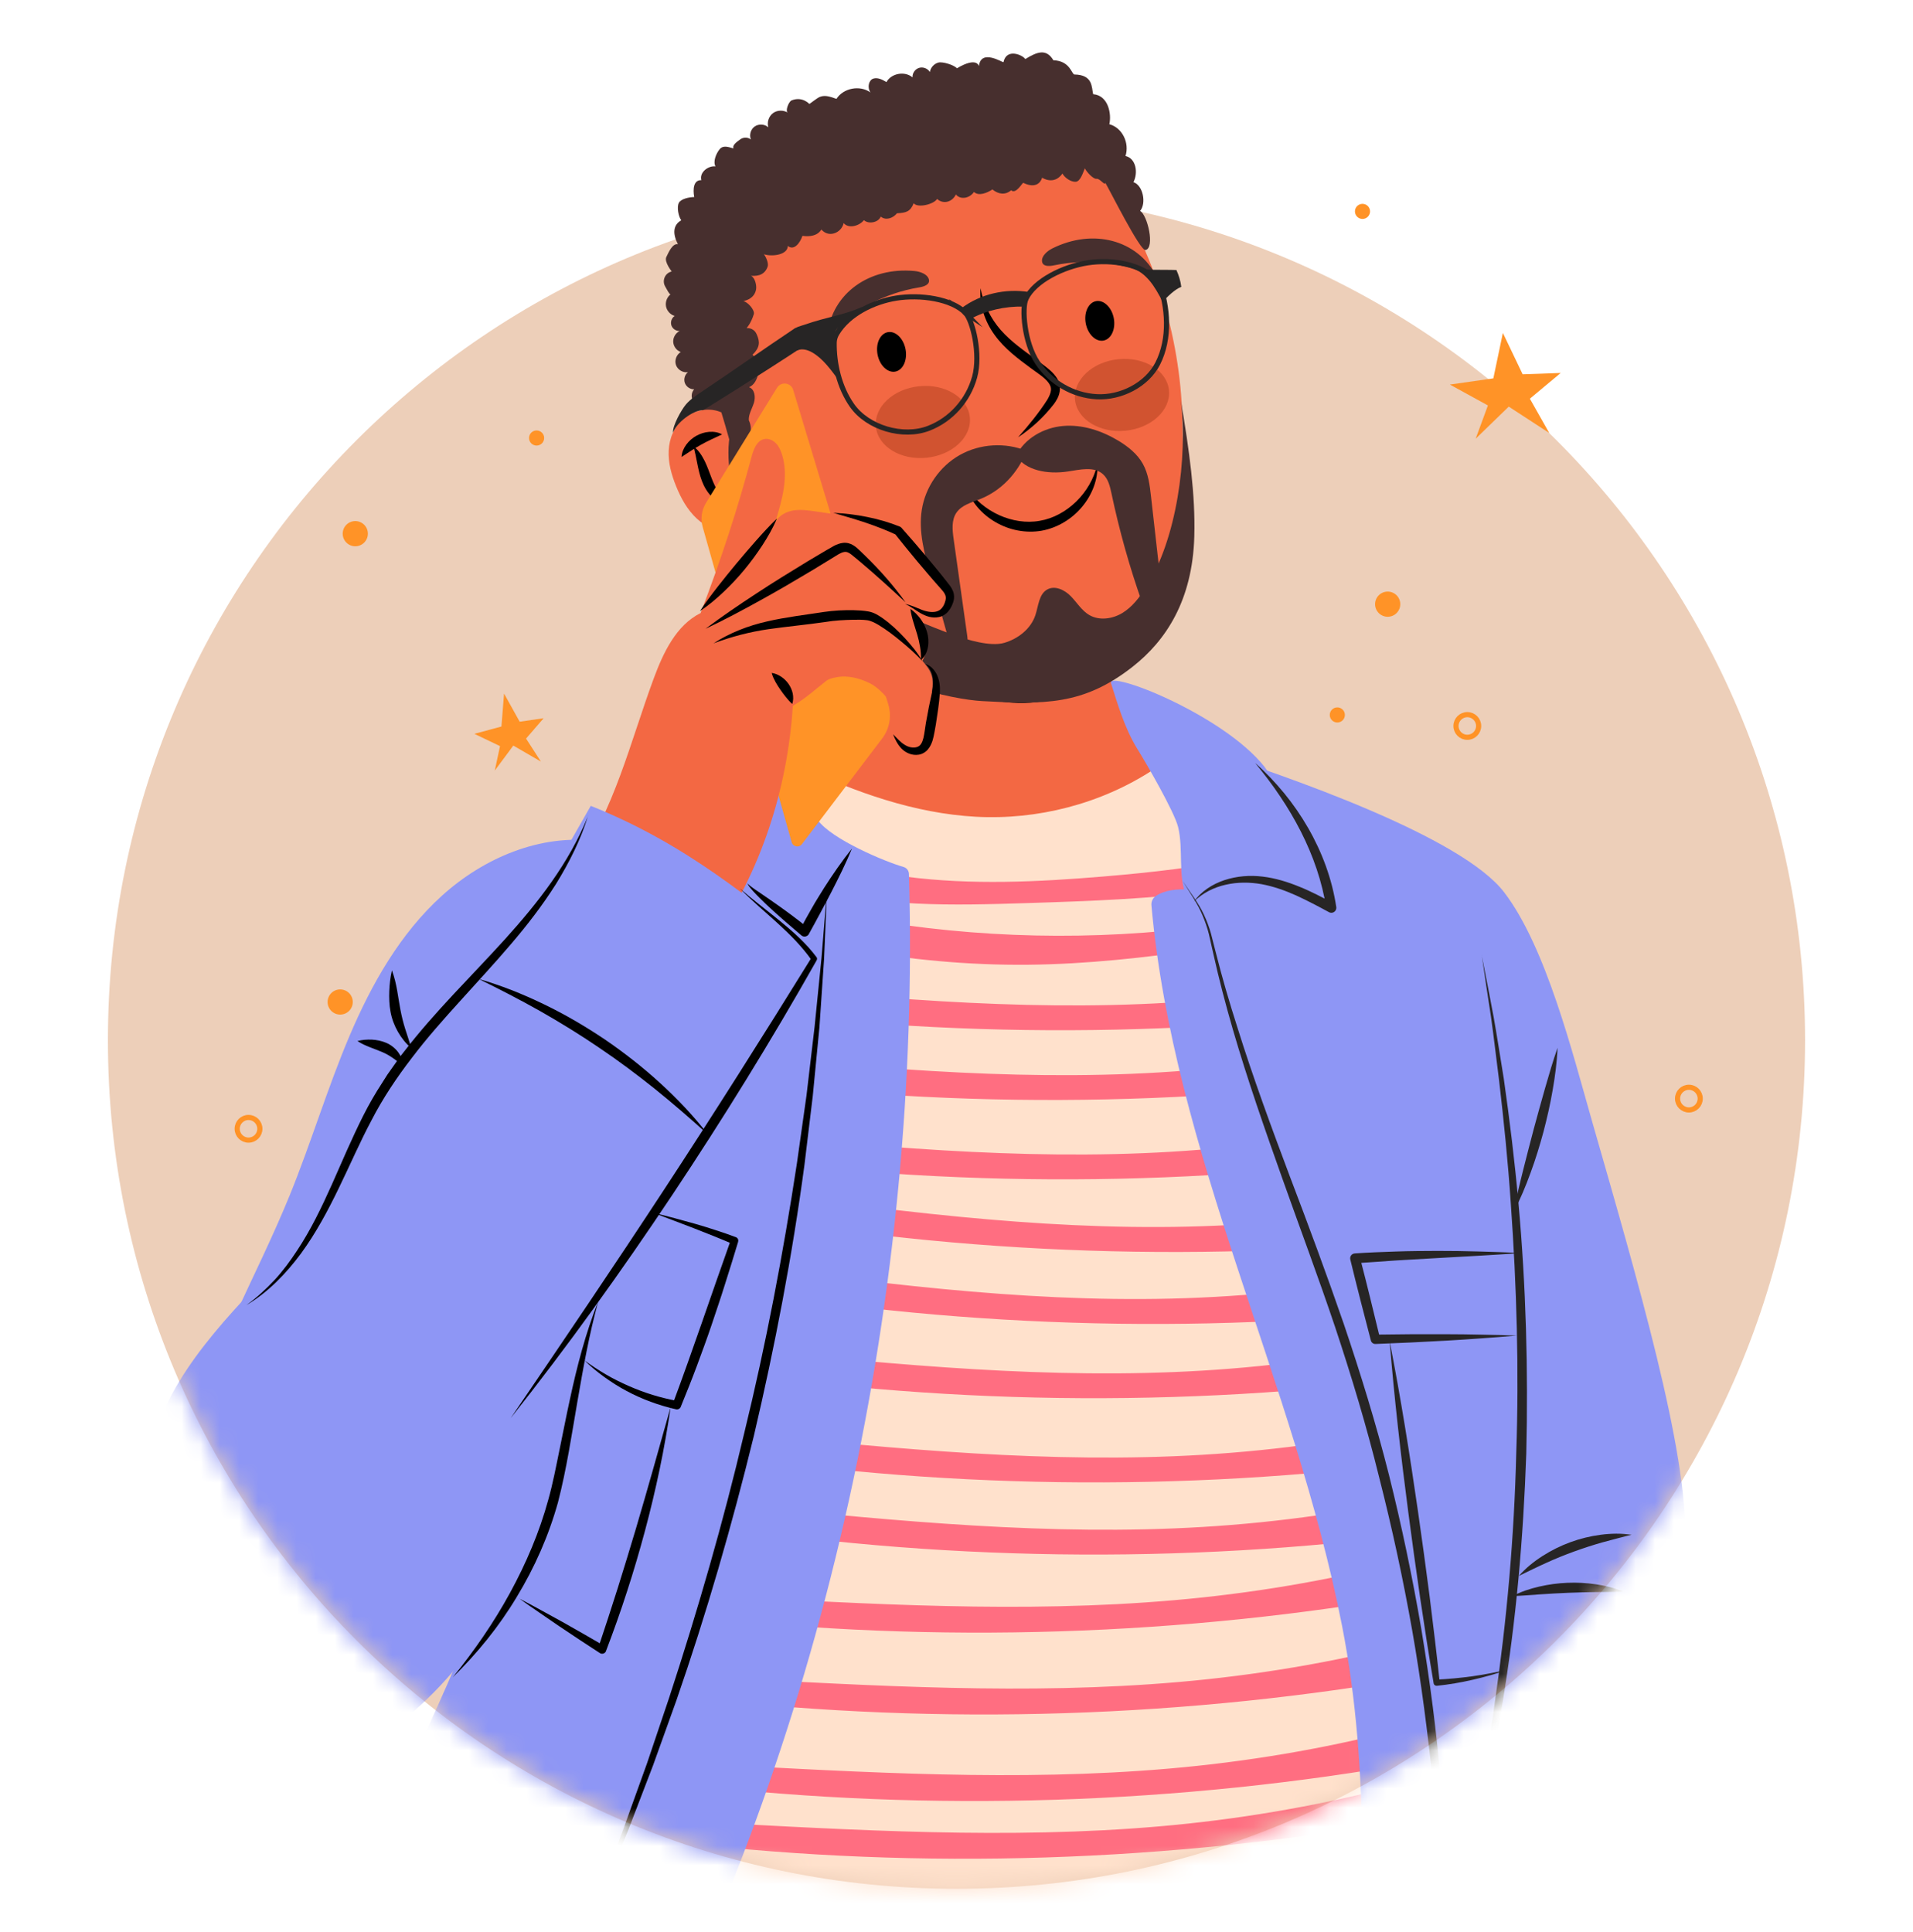 <svg width="100" height="101" viewBox="0 0 100 101" fill="none" xmlns="http://www.w3.org/2000/svg">
<path d="M50 98.741C74.498 98.741 94.358 78.881 94.358 54.383C94.358 29.884 74.498 10.024 50 10.024C25.501 10.024 5.641 29.884 5.641 54.383C5.641 78.881 25.501 98.741 50 98.741Z" fill="#EDCFB9"/>
<path d="M57.766 31.188C57.029 34.042 58.766 37.996 60.709 40.147C60.554 41.766 58.358 42.371 56.897 43.05C55.436 43.73 53.785 43.848 52.177 43.864C50.371 43.882 48.552 43.782 46.804 43.319C45.059 42.855 43.382 42.011 41.778 40.457C43.774 37.775 44.872 34.423 44.74 30.951C48.425 32.849 52.867 33.194 57.768 31.188H57.766Z" fill="#F36843"/>
<path d="M49.766 5.924C45.759 6.15 38.964 8.819 37.938 14.153C36.911 19.486 37.49 25.37 40.096 29.953C41.818 32.978 44.903 36.361 50.655 36.448C54.128 36.501 56.781 36.638 59.772 33.597C62.207 31.122 61.886 25.244 61.799 21.774C61.699 17.681 60.33 12.931 57.876 9.654C55.423 6.376 53.272 5.726 49.763 5.924H49.766Z" fill="#F36843"/>
<path d="M57.366 24.275C57.403 25.067 57.084 25.878 56.558 26.502C56.031 27.134 55.278 27.595 54.446 27.745C53.612 27.887 52.748 27.711 52.038 27.295C51.327 26.887 50.753 26.231 50.521 25.473C50.953 26.131 51.556 26.623 52.227 26.929C52.898 27.231 53.649 27.355 54.354 27.226C55.062 27.108 55.726 26.736 56.255 26.223C56.784 25.705 57.182 25.038 57.366 24.273V24.275Z" fill="black"/>
<path d="M51.258 15.074C51.411 15.906 51.79 16.654 52.317 17.257C52.849 17.859 53.522 18.333 54.202 18.823C54.37 18.949 54.536 19.07 54.71 19.207C54.881 19.344 55.06 19.494 55.205 19.702C55.352 19.902 55.447 20.202 55.394 20.471C55.352 20.739 55.22 20.947 55.089 21.126C54.554 21.814 53.925 22.393 53.217 22.861C53.778 22.232 54.309 21.579 54.746 20.897C54.844 20.729 54.923 20.558 54.936 20.408C54.952 20.258 54.902 20.129 54.799 19.994C54.594 19.726 54.225 19.5 53.888 19.249C53.217 18.752 52.511 18.231 51.993 17.512C51.477 16.804 51.187 15.922 51.256 15.074H51.258Z" fill="black"/>
<path d="M56.587 35.795C56.234 36.029 55.855 36.221 55.457 36.382C55.054 36.532 54.636 36.64 54.204 36.698C53.343 36.816 52.469 36.727 51.635 36.55C51.216 36.458 50.808 36.334 50.4 36.208C50.003 36.056 49.6 35.921 49.218 35.74C48.441 35.403 47.702 34.992 46.994 34.531C47.797 34.794 48.576 35.1 49.366 35.358C50.153 35.624 50.943 35.871 51.745 36.037C52.546 36.213 53.356 36.321 54.167 36.29C54.573 36.269 54.978 36.221 55.381 36.137C55.784 36.05 56.181 35.926 56.584 35.795H56.587Z" fill="black"/>
<path d="M45.873 18.536C45.765 17.968 46.002 17.444 46.407 17.365C46.81 17.288 47.226 17.686 47.336 18.255C47.444 18.823 47.207 19.347 46.802 19.426C46.399 19.503 45.983 19.105 45.873 18.536Z" fill="black"/>
<path d="M56.758 16.914C56.65 16.346 56.887 15.822 57.292 15.743C57.695 15.666 58.111 16.064 58.222 16.633C58.33 17.201 58.093 17.725 57.687 17.804C57.285 17.88 56.869 17.483 56.758 16.914Z" fill="black"/>
<path d="M45.785 22.305C45.683 21.273 46.699 20.326 48.054 20.191C49.41 20.054 50.595 20.784 50.697 21.816C50.8 22.848 49.784 23.795 48.428 23.93C47.072 24.066 45.888 23.337 45.785 22.305Z" fill="#D15330"/>
<path d="M56.194 20.892C56.092 19.86 57.108 18.912 58.463 18.778C59.819 18.643 61.004 19.37 61.106 20.402C61.209 21.434 60.193 22.382 58.837 22.516C57.481 22.653 56.297 21.924 56.194 20.892Z" fill="#D15330"/>
<path d="M60.446 14.429C59.451 12.536 57.145 11.925 55.012 12.986C54.76 13.112 54.446 13.368 54.47 13.652C54.494 13.939 54.828 13.928 55.089 13.873C56.931 13.491 58.722 13.762 60.446 14.429Z" fill="#472F2E"/>
<path d="M43.253 17.464C43.503 15.342 45.435 13.944 47.807 14.168C48.089 14.194 48.47 14.321 48.552 14.595C48.634 14.871 48.315 14.981 48.054 15.024C46.199 15.326 44.622 16.221 43.253 17.464Z" fill="#472F2E"/>
<path d="M59.88 13.07C60.388 12.968 59.98 11.223 59.598 11.028C59.935 10.622 59.751 9.69 59.25 9.522C59.506 9.024 59.382 8.277 58.834 8.156C59.05 7.482 58.676 6.679 57.989 6.494C58.111 5.981 57.95 4.989 57.144 4.925C57.055 4.562 57.144 3.912 56.165 3.894C56.023 3.894 55.944 3.177 55.065 3.151C54.696 2.527 54.214 2.706 53.596 3.088C53.472 2.883 52.619 2.493 52.456 3.246C52.443 3.304 51.282 2.514 51.171 3.457C51.171 3.472 51.095 2.933 50.023 3.57C49.871 3.396 49.27 3.209 49.047 3.272C48.823 3.335 48.644 3.535 48.607 3.765C48.496 3.578 48.249 3.483 48.041 3.549C47.833 3.614 47.686 3.83 47.702 4.046C47.301 3.701 46.593 3.828 46.338 4.291C46.13 4.167 45.893 4.041 45.659 4.107C45.427 4.173 45.314 4.546 45.501 4.833C44.956 4.436 44.087 4.599 43.726 5.168C43.318 5.028 43.11 4.96 42.823 5.078C42.747 5.11 42.31 5.436 42.31 5.436C42.31 5.436 41.941 5.02 41.378 5.249C41.223 5.312 41.023 5.836 41.194 5.897C40.962 5.742 40.633 5.749 40.409 5.913C40.186 6.079 40.083 6.389 40.164 6.655C39.975 6.484 39.664 6.466 39.454 6.61C39.243 6.755 39.156 7.053 39.251 7.29C39.093 7.166 38.851 7.166 38.69 7.29C38.53 7.411 38.267 7.576 38.343 7.761C38.061 7.679 37.8 7.579 37.616 7.805C37.432 8.032 37.264 8.44 37.4 8.698C36.995 8.656 36.55 9.03 36.661 9.419C36.247 9.403 36.216 9.896 36.289 10.301C36.039 10.304 35.594 10.388 35.484 10.609C35.373 10.83 35.465 11.317 35.613 11.517C35.186 11.754 35.15 12.21 35.437 12.768C35.16 12.71 34.952 13.184 34.831 13.437C34.71 13.689 35.113 14.192 35.113 14.192C35.113 14.192 35.102 14.192 35.084 14.2C34.752 14.292 34.599 14.682 34.773 14.979C34.868 15.142 34.973 15.369 35.05 15.39C34.865 15.535 34.77 15.787 34.815 16.019C34.86 16.251 35.042 16.451 35.268 16.517C35.11 16.619 35.036 16.835 35.097 17.014C35.157 17.193 35.35 17.317 35.536 17.301C35.323 17.401 35.181 17.635 35.192 17.87C35.202 18.104 35.365 18.325 35.587 18.404C35.36 18.536 35.25 18.838 35.337 19.086C35.426 19.333 35.702 19.497 35.963 19.457C35.797 19.586 35.729 19.823 35.8 20.02C35.871 20.218 36.076 20.357 36.287 20.352C36.134 20.515 36.113 20.787 36.239 20.971C36.366 21.155 36.626 21.237 36.834 21.155C36.687 21.287 36.645 21.524 36.742 21.695C36.837 21.869 37.061 21.958 37.25 21.903C37.098 22.069 37.09 22.348 37.234 22.521C37.379 22.695 37.658 22.737 37.848 22.616C37.79 22.94 38.211 23.235 38.495 23.069C38.432 23.222 38.464 23.409 38.572 23.535C39.141 23.282 39.417 22.524 39.143 21.968C39.127 21.653 39.314 21.366 39.409 21.063C39.504 20.76 39.456 20.349 39.156 20.242C39.435 20.126 39.585 19.818 39.649 19.481C39.712 19.144 39.591 18.778 39.338 18.546C39.72 18.17 39.741 17.883 39.551 17.467C39.383 17.101 39.025 17.156 39.025 17.156C39.025 17.156 39.259 16.906 39.404 16.427C39.47 16.209 39.083 15.779 38.856 15.743C39.069 15.693 39.435 15.572 39.522 15.137C39.564 14.921 39.462 14.497 39.254 14.421C39.443 14.421 39.933 14.474 40.125 13.947C40.194 13.76 40.035 13.426 39.933 13.292C40.38 13.431 41.175 13.323 41.183 12.857C41.499 13.118 41.815 12.718 41.947 12.331C42.336 12.383 42.731 12.331 42.937 11.999C43.11 12.194 43.334 12.273 43.587 12.204C43.84 12.136 44.047 11.918 44.1 11.662C44.355 11.97 44.916 11.82 45.161 11.507C45.398 11.733 45.927 11.633 46.038 11.322C46.298 11.538 46.677 11.415 46.888 11.151C47.367 11.125 47.586 11.067 47.762 10.625C47.973 10.888 48.807 10.685 48.986 10.401C49.313 10.696 49.779 10.562 49.968 10.167C50.216 10.467 50.697 10.359 50.913 10.035C51.161 10.267 51.592 10.091 51.877 9.904C52.193 10.159 52.548 10.209 52.856 9.948C53.111 10.175 53.448 9.54 53.49 9.559C54.328 9.962 54.475 9.288 54.475 9.288C54.475 9.288 55.088 9.709 55.539 9.074C55.66 9.295 55.973 9.514 56.226 9.503C56.478 9.493 56.61 9.027 56.71 8.798C56.781 8.964 57.144 9.374 57.323 9.348C57.502 9.322 57.758 9.735 57.779 9.556C58.003 9.922 59.598 13.129 59.88 13.07Z" fill="#472F2E"/>
<path d="M37.703 21.555C37.071 21.276 36.276 21.437 35.76 21.858C35.244 22.279 34.986 22.919 34.955 23.553C34.923 24.188 35.1 24.817 35.342 25.417C35.592 26.036 35.921 26.646 36.432 27.118C36.942 27.589 37.658 27.91 38.38 27.855C38.635 27.837 38.906 27.758 39.041 27.563C39.185 27.355 39.133 27.086 39.077 26.844C38.68 25.136 38.282 23.427 37.709 21.558L37.703 21.555Z" fill="#F36843"/>
<path d="M35.628 23.888C35.639 23.649 35.739 23.43 35.876 23.241C36.015 23.054 36.194 22.896 36.4 22.782C36.605 22.669 36.831 22.596 37.066 22.577C37.297 22.561 37.537 22.59 37.745 22.709L37.166 22.98C36.989 23.064 36.821 23.151 36.655 23.243C36.489 23.335 36.329 23.433 36.163 23.538L35.628 23.888Z" fill="black"/>
<path d="M36.252 23.336C36.518 23.533 36.697 23.823 36.84 24.107C36.979 24.394 37.079 24.686 37.184 24.96C37.287 25.228 37.403 25.489 37.548 25.729C37.695 25.968 37.871 26.187 38.145 26.371C37.811 26.405 37.471 26.229 37.229 25.992C36.982 25.752 36.808 25.455 36.692 25.147C36.576 24.841 36.51 24.536 36.45 24.239C36.392 23.939 36.334 23.649 36.255 23.333L36.252 23.336Z" fill="black"/>
<path d="M53.633 15.617C54.078 14.677 55.594 13.935 56.85 13.74C58.105 13.545 59.696 13.782 60.567 14.732C61.062 16.017 61.188 17.694 60.517 19.008C59.946 20.124 58.587 20.805 57.337 20.74C56.084 20.674 54.931 19.995 54.233 18.952C53.538 17.91 53.404 16.101 53.633 15.619V15.617Z" stroke="#272525" stroke-width="0.269" stroke-miterlimit="10"/>
<path d="M50.479 16.369C49.763 15.617 48.091 15.382 46.838 15.588C45.677 15.777 44.361 16.409 43.747 17.433C43.66 17.578 43.608 17.741 43.605 17.91C43.589 19.007 43.871 20.239 44.532 21.187C45.353 22.366 47.204 22.909 48.546 22.39C49.718 21.937 50.608 20.932 50.945 19.721C51.282 18.512 50.842 16.751 50.476 16.367L50.479 16.369Z" stroke="#272525" stroke-width="0.269" stroke-miterlimit="10"/>
<path d="M53.804 15.269C52.567 15.069 51.256 15.361 50.261 16.112C50.44 16.259 50.584 16.446 50.711 16.686C51.556 16.222 52.538 16.009 53.483 16.027C53.462 15.754 53.564 15.475 53.804 15.269Z" fill="#272525"/>
<path d="M45.072 16.043C44.04 16.496 43.292 16.546 42.039 16.98C41.897 17.03 41.552 17.107 41.491 17.243C41.428 17.388 41.468 17.554 41.51 17.707C41.565 17.912 41.62 18.117 41.676 18.323C41.923 18.199 42.226 18.291 42.468 18.431C43.044 18.768 43.434 19.339 43.861 19.902C43.745 19.22 43.705 18.868 43.589 18.186C43.529 17.828 43.566 17.299 43.853 17.099C44.306 16.785 44.729 16.338 45.074 16.043H45.072Z" fill="#272525"/>
<path d="M59.121 13.981C59.853 14.155 60.646 14.087 61.496 14.116C61.617 14.387 61.709 14.671 61.751 14.995C61.414 15.124 61.011 15.516 60.78 15.785C60.343 14.934 59.937 14.279 59.121 13.981Z" fill="#272525"/>
<path d="M36.753 21.438C36.789 21.438 39.946 19.458 41.807 18.231C41.807 18.231 41.575 17.197 41.583 17.139C39.956 18.226 38.301 19.395 36.674 20.482C36.382 20.677 36.084 20.877 35.855 21.145C35.626 21.414 35.144 22.264 35.184 22.614C35.386 22.077 36.208 21.456 36.753 21.438Z" fill="#272525"/>
<path d="M39.994 24.222C41.223 26.349 41.45 27.341 43.097 29.163C44.745 30.985 47.138 32.217 49.858 33.196C50.566 33.451 51.774 33.817 52.496 33.607C53.217 33.396 53.88 32.88 54.12 32.169C54.286 31.68 54.302 31.053 54.754 30.811C55.16 30.595 55.663 30.845 55.981 31.174C56.3 31.503 56.544 31.919 56.939 32.151C57.461 32.456 58.148 32.361 58.666 32.048C59.185 31.735 59.561 31.237 59.89 30.729C61.517 28.215 62.094 23.906 61.728 20.934C62.173 23.582 62.491 25.849 62.431 28.041C62.336 31.403 60.936 33.496 59.211 34.852C56.631 36.882 54.573 36.829 51.322 36.65C49.934 36.574 45.206 35.726 41.955 32.475C39.862 30.382 37.822 26.043 38.104 23.1C38.122 22.919 38.148 22.726 38.267 22.587C38.504 22.308 38.991 22.403 39.23 22.679C39.47 22.955 39.704 23.727 39.991 24.224L39.994 24.222Z" fill="#472F2E"/>
<path d="M53.67 23.574C52.554 23.114 51.229 23.193 50.176 23.785C49.123 24.377 48.368 25.467 48.184 26.662C48.01 27.792 48.32 28.932 48.631 30.032C48.944 31.146 49.258 32.262 49.571 33.375C49.621 33.557 49.676 33.744 49.795 33.889C49.913 34.033 50.116 34.131 50.292 34.07C50.592 33.968 50.605 33.552 50.561 33.236L49.85 28.181C49.784 27.71 49.729 27.189 50 26.797C50.274 26.399 50.787 26.27 51.235 26.091C52.293 25.667 53.167 24.806 53.67 23.574Z" fill="#472F2E"/>
<path d="M53.114 23.824C53.564 22.916 54.559 22.355 55.57 22.269C56.578 22.182 57.589 22.516 58.458 23.037C58.966 23.343 59.45 23.727 59.74 24.246C60.03 24.764 60.103 25.372 60.169 25.965C60.367 27.707 60.564 29.45 60.761 31.193C60.783 31.388 60.806 31.59 60.751 31.777C60.696 31.967 60.546 32.141 60.351 32.162C60.022 32.196 59.814 31.825 59.706 31.511C59.048 29.65 58.513 27.744 58.105 25.812C58.026 25.443 57.94 25.043 57.658 24.791C57.184 24.364 56.452 24.554 55.823 24.648C54.733 24.812 53.59 24.585 53.119 23.822L53.114 23.824Z" fill="#472F2E"/>
<mask id="mask0_987_8401" style="mask-type:luminance" maskUnits="userSpaceOnUse" x="5" y="10" width="90" height="89">
<path d="M50 98.741C74.498 98.741 94.358 78.881 94.358 54.383C94.358 29.884 74.498 10.024 50 10.024C25.501 10.024 5.641 29.884 5.641 54.383C5.641 78.881 25.501 98.741 50 98.741Z" fill="white"/>
</mask>
<g mask="url(#mask0_987_8401)">
<path d="M41.828 40.059C44.729 41.423 47.809 42.521 51.005 42.697C54.201 42.873 57.539 42.042 60.308 40.225C63.759 42.21 68.624 41.749 71.096 44.89C72.144 46.222 72.52 47.959 72.834 49.631C76.298 68.117 75.98 87.319 71.504 106.049C58.071 109.9 43.907 111.146 30.316 108.632C37.958 87.719 39.927 41.068 39.927 41.068C39.927 41.068 40.909 40.222 41.83 40.057L41.828 40.059Z" fill="#FFE1CC"/>
<mask id="mask1_987_8401" style="mask-type:luminance" maskUnits="userSpaceOnUse" x="30" y="40" width="46" height="70">
<path d="M41.828 40.059C44.729 41.423 47.809 42.521 51.005 42.697C54.201 42.873 57.539 42.042 60.308 40.225C63.759 42.21 68.624 41.749 71.096 44.89C72.144 46.222 72.52 47.959 72.834 49.631C76.298 68.117 75.98 87.319 71.504 106.049C58.071 109.9 43.907 111.146 30.316 108.632C37.958 87.719 39.927 41.068 39.927 41.068C39.927 41.068 40.909 40.222 41.83 40.057L41.828 40.059Z" fill="white"/>
</mask>
<g mask="url(#mask1_987_8401)">
<path d="M37.782 42.31C40.585 44.321 43.968 45.395 47.38 45.834C50.792 46.274 54.248 46.108 57.676 45.821C62.691 45.403 67.808 44.692 72.255 42.312C72.255 42.312 72.858 43.576 72.826 43.918C66.942 46.748 60.211 47.006 53.698 47.211C49.844 47.333 45.911 47.446 42.215 46.332C40.762 45.895 39.372 45.274 37.987 44.655C37.463 44.421 36.886 44.134 36.692 43.589C36.494 43.044 37.052 42.294 37.784 42.312L37.782 42.31Z" fill="#FF6E81"/>
<path d="M36.394 45.779C47.812 49.683 60.416 49.955 71.989 46.548C71.989 46.548 72.136 48.338 72.052 48.251C65.926 49.062 59.906 50.376 53.727 50.434C47.548 50.492 41.178 49.275 35.381 47.119C35.67 46.727 35.957 46.332 36.394 45.779Z" fill="#FF6E81"/>
<path d="M37.266 51.318C45.176 52.105 53.161 52.895 61.117 52.416C65.157 52.173 69.162 51.602 73.034 50.715C73.034 50.715 72.694 52.8 72.613 52.742C60.066 54.392 47.077 54.211 34.625 52.208C35.104 51.828 35.31 51.27 35.152 50.765C35.826 50.904 36.423 51.236 37.263 51.32L37.266 51.318Z" fill="#FF6E81"/>
<path d="M36.768 54.964C44.679 55.751 52.663 56.541 60.619 56.062C64.66 55.82 68.664 55.248 72.536 54.361C72.536 54.361 72.197 56.446 72.115 56.388C59.569 58.039 46.58 57.857 34.128 55.854C34.607 55.475 34.812 54.917 34.654 54.411C35.328 54.551 35.926 54.883 36.766 54.967L36.768 54.964Z" fill="#FF6E81"/>
<path d="M37.389 59.113C45.3 59.9 53.285 60.69 61.24 60.21C65.281 59.968 69.285 59.397 73.158 58.51C73.158 58.51 72.818 60.595 72.737 60.537C60.19 62.187 47.201 62.006 34.749 60.002C35.228 59.623 35.434 59.065 35.276 58.56C35.95 58.699 36.547 59.031 37.387 59.115L37.389 59.113Z" fill="#FF6E81"/>
<path d="M38.305 62.148C46.182 63.228 54.132 64.31 62.101 64.125C66.15 64.031 70.172 63.609 74.074 62.867C74.074 62.867 73.66 64.939 73.581 64.878C60.982 66.066 48.009 65.402 35.639 62.941C36.131 62.578 36.355 62.027 36.215 61.517C36.884 61.682 37.468 62.035 38.305 62.148Z" fill="#FF6E81"/>
<path d="M39.006 70.554C46.917 71.341 54.901 72.131 62.857 71.652C66.898 71.41 70.902 70.838 74.774 69.951C74.774 69.951 74.435 72.036 74.353 71.978C61.806 73.629 48.817 73.447 36.365 71.444C36.845 71.065 37.05 70.507 36.892 70.001C37.566 70.141 38.163 70.472 39.003 70.557L39.006 70.554Z" fill="#FF6E81"/>
<path d="M39.006 74.955C46.917 75.743 54.901 76.532 62.857 76.053C66.898 75.811 70.902 75.24 74.774 74.353C74.774 74.353 74.435 76.438 74.353 76.38C61.806 78.03 48.817 77.849 36.365 75.845C36.845 75.466 37.05 74.908 36.892 74.403C37.566 74.542 38.163 74.874 39.003 74.958L39.006 74.955Z" fill="#FF6E81"/>
<path d="M39.006 78.728C46.917 79.515 54.901 80.305 62.857 79.826C66.898 79.583 70.902 79.012 74.774 78.125C74.774 78.125 74.435 80.21 74.353 80.152C61.806 81.803 48.817 81.621 36.365 79.618C36.845 79.239 37.05 78.68 36.892 78.175C37.566 78.314 38.163 78.646 39.003 78.731L39.006 78.728Z" fill="#FF6E81"/>
<path d="M38.98 83.511C46.917 83.935 54.93 84.356 62.857 83.511C66.882 83.082 70.857 82.329 74.687 81.266C74.687 81.266 74.442 83.364 74.358 83.308C61.898 85.533 48.915 85.946 36.386 84.517C36.85 84.114 37.026 83.548 36.847 83.05C37.526 83.158 38.137 83.461 38.982 83.509L38.98 83.511Z" fill="#FF6E81"/>
<path d="M39.23 87.787C47.167 88.21 55.18 88.632 63.107 87.787C67.132 87.358 71.107 86.605 74.937 85.541C74.937 85.541 74.692 87.639 74.608 87.587C62.148 89.811 49.165 90.224 36.636 88.795C37.1 88.392 37.276 87.826 37.097 87.329C37.776 87.436 38.387 87.739 39.232 87.787H39.23Z" fill="#FF6E81"/>
<path d="M38.732 92.312C46.669 92.736 54.682 93.157 62.609 92.312C66.634 91.883 70.609 91.13 74.44 90.066C74.44 90.066 74.195 92.165 74.111 92.112C61.651 94.336 48.667 94.75 36.139 93.32C36.602 92.917 36.779 92.351 36.6 91.854C37.279 91.962 37.89 92.265 38.735 92.312H38.732Z" fill="#FF6E81"/>
<path d="M38.235 95.332C46.172 95.755 54.185 96.177 62.112 95.332C66.137 94.902 70.112 94.15 73.942 93.086C73.942 93.086 73.698 95.184 73.613 95.129C61.154 97.353 48.17 97.767 35.642 96.337C36.105 95.934 36.281 95.368 36.102 94.871C36.782 94.979 37.392 95.281 38.237 95.329L38.235 95.332Z" fill="#FF6E81"/>
<path d="M38.482 99.354C46.419 99.778 54.432 100.199 62.359 99.354C66.384 98.925 70.359 98.172 74.19 97.108C74.19 97.108 73.945 99.207 73.861 99.151C61.401 101.376 48.417 101.789 35.889 100.36C36.352 99.957 36.529 99.391 36.35 98.893C37.029 99.001 37.64 99.304 38.485 99.351L38.482 99.354Z" fill="#FF6E81"/>
<path d="M37.434 65.94C45.313 67.008 53.264 68.083 61.232 67.888C65.278 67.788 69.301 67.361 73.202 66.614C73.202 66.614 72.792 68.686 72.713 68.625C60.116 69.828 47.143 69.18 34.767 66.735C35.26 66.371 35.483 65.821 35.344 65.311C36.013 65.474 36.597 65.826 37.437 65.94H37.434Z" fill="#FF6E81"/>
</g>
<path d="M66.1 40.086C67.59 42.247 69.085 44.419 70.099 46.801C67.537 45.827 64.602 45.898 62.025 46.901C61.556 45.759 61.875 44.437 61.585 43.237C61.398 42.455 59.908 39.88 59.471 39.18C58.776 38.067 58.41 36.753 58.079 35.724C57.842 34.992 63.91 37.33 66.1 40.086Z" fill="#8E96F5"/>
<path d="M62.199 46.514C61.546 46.453 60.883 46.53 60.425 46.838C60.261 46.946 60.172 47.135 60.19 47.33C61.349 60.293 67.656 72.229 70.157 85.007C71.681 92.797 71.144 100.286 71.118 108.323C72.013 108.226 83.444 108.516 84.31 108.255C86.429 99.652 87.748 89.517 88.09 80.569C88.266 75.946 85.555 66.753 83.209 58.566C82.214 55.093 80.819 49.515 78.634 46.654C76.401 43.726 67.309 40.575 62.628 39.077C64 41.517 63.818 44.761 62.196 46.514H62.199Z" fill="#8E96F5"/>
<path d="M65.619 39.893C66.163 40.372 66.664 40.904 67.13 41.468C67.59 42.033 68.009 42.636 68.375 43.273C69.109 44.545 69.633 45.953 69.852 47.417C69.873 47.562 69.775 47.694 69.633 47.715C69.575 47.722 69.517 47.712 69.47 47.686C68.899 47.375 68.328 47.075 67.748 46.809C67.166 46.548 66.566 46.338 65.948 46.222C65.332 46.114 64.692 46.109 64.073 46.251C63.457 46.388 62.865 46.68 62.402 47.143C62.781 46.606 63.37 46.222 64.005 46.011C64.644 45.801 65.332 45.743 66.006 45.827C66.677 45.906 67.325 46.109 67.938 46.361C68.556 46.609 69.136 46.922 69.715 47.225L69.333 47.493C69.117 46.096 68.646 44.742 68.001 43.471C67.677 42.836 67.314 42.218 66.911 41.623C66.514 41.025 66.074 40.454 65.616 39.891L65.619 39.893Z" fill="#272525"/>
<path d="M61.846 46.085C62.215 46.659 62.652 47.199 62.939 47.828C63.084 48.141 63.207 48.465 63.3 48.797L63.555 49.794C63.889 51.121 64.274 52.435 64.692 53.738C65.508 56.349 66.456 58.919 67.419 61.483C68.394 64.044 69.349 66.614 70.244 69.209C71.123 71.81 71.934 74.437 72.606 77.102C73.272 79.766 73.835 82.456 74.298 85.165C74.748 87.874 75.106 90.599 75.33 93.336C75.562 96.072 75.686 98.817 75.686 101.56C75.675 104.304 75.578 107.047 75.341 109.779C75.457 107.041 75.501 104.301 75.428 101.566C75.404 100.881 75.401 100.197 75.365 99.515L75.262 97.464C75.164 96.1 75.07 94.734 74.925 93.376C74.641 90.656 74.298 87.942 73.824 85.249C73.348 82.556 72.771 79.884 72.095 77.236C71.442 74.582 70.652 71.963 69.789 69.367C68.917 66.774 67.954 64.21 67.038 61.625C66.119 59.042 65.213 56.452 64.445 53.814C64.063 52.495 63.715 51.168 63.418 49.828L63.192 48.828C63.11 48.499 62.997 48.175 62.865 47.862C62.607 47.23 62.194 46.675 61.844 46.085H61.846Z" fill="#272525"/>
<path d="M77.455 49.939C77.668 51.01 77.876 52.082 78.076 53.153C78.268 54.227 78.429 55.307 78.608 56.386C78.916 58.547 79.182 60.717 79.376 62.894C79.771 67.248 79.89 71.626 79.784 75.998C79.634 80.368 79.255 84.736 78.539 89.05C78.379 90.132 78.152 91.201 77.942 92.275C77.747 93.352 77.47 94.41 77.228 95.474C77.162 95.74 77.105 96.006 77.033 96.269L76.812 97.059L76.373 98.635C76.07 99.686 75.715 100.718 75.383 101.758L75.814 100.178C75.954 99.652 76.12 99.133 76.241 98.599L76.623 97.009L76.812 96.214C76.873 95.948 76.923 95.679 76.978 95.413C77.194 94.344 77.447 93.286 77.618 92.21C77.805 91.135 78.005 90.067 78.142 88.985C78.771 84.675 79.153 80.332 79.26 75.98C79.411 71.628 79.284 67.269 78.976 62.925C78.831 60.751 78.61 58.584 78.355 56.417C78.215 55.336 78.094 54.254 77.942 53.172C77.776 52.095 77.613 51.016 77.457 49.934L77.455 49.939Z" fill="#272525"/>
<path d="M81.419 54.783C81.388 55.531 81.29 56.268 81.161 57C81.037 57.732 80.869 58.456 80.682 59.174C80.487 59.89 80.271 60.601 80.013 61.299C79.761 61.996 79.476 62.683 79.129 63.347C79.266 62.612 79.439 61.894 79.619 61.178C79.795 60.462 79.987 59.751 80.171 59.037C80.366 58.327 80.556 57.616 80.761 56.908C80.964 56.197 81.172 55.489 81.417 54.783H81.419Z" fill="#272525"/>
<path d="M79.45 65.508C78.734 65.566 78.015 65.6 77.299 65.647L75.148 65.768L73 65.892L70.857 66.04L71.086 65.724C71.265 66.429 71.452 67.132 71.621 67.838L72.137 69.957L71.892 69.77C73.124 69.751 74.353 69.743 75.585 69.749C76.201 69.751 76.817 69.757 77.433 69.772C78.049 69.786 78.665 69.793 79.281 69.82C78.668 69.878 78.052 69.92 77.439 69.965C76.825 70.012 76.209 70.049 75.596 70.086C74.367 70.157 73.137 70.212 71.905 70.26C71.789 70.265 71.689 70.186 71.66 70.078V70.073L71.113 67.961C70.928 67.258 70.763 66.55 70.586 65.845C70.552 65.708 70.633 65.568 70.77 65.534C70.784 65.531 70.802 65.529 70.815 65.526C71.534 65.476 72.253 65.45 72.974 65.426C73.693 65.4 74.414 65.397 75.133 65.394C75.851 65.394 76.57 65.402 77.289 65.424C78.007 65.447 78.726 65.463 79.445 65.505L79.45 65.508Z" fill="#272525"/>
<path d="M72.642 70.105C73.219 73.056 73.693 76.025 74.122 79C74.338 80.487 74.538 81.977 74.733 83.467C74.919 84.957 75.101 86.45 75.259 87.945L75.085 87.806C75.707 87.777 76.325 87.719 76.944 87.635C77.252 87.592 77.56 87.54 77.868 87.482C78.173 87.421 78.481 87.363 78.787 87.29C78.492 87.395 78.194 87.498 77.892 87.582C77.589 87.669 77.284 87.745 76.978 87.816C76.365 87.958 75.741 88.064 75.112 88.129C75.03 88.137 74.954 88.079 74.941 88.001V87.99C74.688 86.508 74.459 85.023 74.238 83.538C74.022 82.051 73.814 80.564 73.619 79.073C73.229 76.094 72.885 73.108 72.642 70.107V70.105Z" fill="#272525"/>
<path d="M79.4 82.382C79.758 81.974 80.182 81.632 80.637 81.342C81.093 81.05 81.582 80.808 82.093 80.621C82.604 80.434 83.133 80.305 83.673 80.234C84.21 80.163 84.755 80.153 85.289 80.234C84.765 80.368 84.254 80.492 83.754 80.634C83.252 80.776 82.762 80.937 82.275 81.113C81.788 81.29 81.309 81.484 80.835 81.7C80.358 81.914 79.89 82.148 79.403 82.382H79.4Z" fill="#272525"/>
<path d="M84.847 83.203C84.349 83.225 83.868 83.225 83.386 83.23C82.907 83.235 82.43 83.251 81.954 83.269C81.477 83.29 81.001 83.314 80.522 83.348C80.043 83.382 79.561 83.422 79.063 83.44C79.505 83.211 79.977 83.053 80.461 82.943C80.943 82.832 81.435 82.764 81.933 82.745C82.428 82.724 82.925 82.751 83.415 82.822C83.904 82.893 84.389 83.011 84.847 83.203Z" fill="#272525"/>
<path d="M43.826 36.537C43.163 38.762 41.541 41.21 42.755 42.879C43.484 43.882 46.253 45.043 47.23 45.322C47.396 45.369 47.509 45.517 47.514 45.688C48.149 67.296 43.249 90.188 33.306 109.316C33.306 109.316 13.123 108.727 13.318 108.103C18.672 98.083 24.053 87.995 27.575 77.178C31.098 66.361 32.693 54.66 30.213 43.856C32.667 42.442 35.12 41.028 37.574 39.614C39.611 38.44 41.973 37.198 43.821 36.537H43.826Z" fill="#8E96F5"/>
<path d="M31.156 43.966C28.247 43.592 25.29 44.846 23.105 46.823C20.92 48.8 19.422 51.44 18.267 54.165C17.111 56.889 16.263 59.738 15.147 62.481C13.383 66.817 10.948 70.9 9.769 75.433C8.589 79.966 8.913 85.287 12.112 88.68C13.439 90.088 15.313 91.099 17.23 90.925C18.743 90.789 20.104 89.941 21.302 88.993C26.117 85.179 29.115 79.563 32.322 74.296C34.388 70.902 36.6 67.578 38.177 63.929C39.756 60.28 40.68 56.223 40.014 52.298C39.348 48.373 36.879 44.698 31.158 43.964L31.156 43.966Z" fill="#8E96F5"/>
<path d="M44.529 44.368C44.215 45.15 43.836 45.893 43.46 46.633C43.265 46.998 43.078 47.37 42.878 47.733C42.681 48.099 42.486 48.462 42.283 48.825V48.831C42.209 48.954 42.054 48.999 41.93 48.928C41.917 48.92 41.901 48.91 41.891 48.899C41.399 48.481 40.904 48.057 40.419 47.617C40.177 47.399 39.938 47.172 39.706 46.941C39.59 46.822 39.474 46.706 39.364 46.583C39.256 46.459 39.137 46.335 39.069 46.182C39.3 46.409 39.59 46.572 39.853 46.761C40.122 46.946 40.393 47.13 40.659 47.32C40.925 47.509 41.191 47.699 41.451 47.896C41.715 48.091 41.972 48.294 42.225 48.504L41.833 48.578C42.023 48.207 42.228 47.843 42.436 47.48C42.639 47.117 42.865 46.764 43.084 46.409C43.534 45.706 44.008 45.019 44.531 44.363L44.529 44.368Z" fill="black"/>
<path d="M41.465 20.389L46.435 36.824C46.619 37.435 46.501 38.098 46.117 38.603L41.92 44.129C41.767 44.332 41.452 44.271 41.383 44.026L36.731 27.544C36.61 27.118 36.676 26.66 36.908 26.286L40.614 20.276C40.83 19.928 41.349 19.997 41.467 20.389H41.465Z" fill="#FF9327"/>
<path d="M37.329 49.076C39.769 45.533 41.167 41.268 41.444 36.901C42.149 36.482 42.507 36.132 43.202 35.584C43.365 35.455 43.813 35.376 44.021 35.368C44.529 35.353 45.04 35.5 45.49 35.729C46.04 36.008 46.482 36.632 46.482 36.632C46.482 36.632 46.548 38.346 46.988 39.033C47.254 39.354 47.791 39.388 48.096 39.107C48.362 38.859 48.422 38.467 48.467 38.104C48.541 37.514 48.58 36.916 48.688 36.332C48.857 35.403 48.694 35.102 48.217 34.547C48.499 34.065 48.462 33.447 48.254 32.931C48.046 32.415 47.688 31.972 47.435 31.554C47.767 31.785 48.112 32.023 48.509 32.086C48.907 32.149 49.37 31.98 49.517 31.604C49.607 31.375 49.565 31.112 49.462 30.89C49.36 30.669 49.199 30.48 49.041 30.293C48.372 29.508 47.706 28.727 47.006 27.889C46.885 27.745 46.73 27.631 46.553 27.568C45.284 27.115 43.937 26.921 42.602 26.731C42.228 26.678 41.849 26.626 41.478 26.684C41.107 26.744 40.735 26.936 40.53 27.281C40.888 26.128 41.243 24.883 40.87 23.735C40.801 23.525 40.704 23.317 40.548 23.161C40.391 23.006 40.164 22.911 39.951 22.953C39.559 23.035 39.39 23.493 39.285 23.885C38.564 26.589 37.695 29.25 36.623 32.049C35.336 32.691 34.667 34.131 34.165 35.489C32.941 38.806 32.117 42.352 30.068 45.222C32.035 46.915 34.399 48.134 37.331 49.073L37.329 49.076Z" fill="#F36843"/>
<path d="M40.614 27.11C40.404 27.603 40.14 28.063 39.851 28.508C39.561 28.951 39.248 29.377 38.911 29.785C38.574 30.193 38.211 30.577 37.826 30.943C37.442 31.307 37.037 31.651 36.589 31.946C36.881 31.496 37.2 31.08 37.521 30.667C37.845 30.256 38.169 29.848 38.503 29.451C38.835 29.05 39.177 28.656 39.522 28.263C39.869 27.871 40.222 27.484 40.609 27.113L40.614 27.11Z" fill="black"/>
<path d="M47.337 31.488C46.553 30.762 45.769 30.046 44.958 29.364L44.652 29.111C44.55 29.027 44.455 28.945 44.368 28.901C44.279 28.853 44.213 28.843 44.129 28.856C44.044 28.869 43.944 28.911 43.842 28.969L42.491 29.796C41.578 30.341 40.659 30.883 39.724 31.396C38.792 31.912 37.85 32.415 36.881 32.871C37.737 32.226 38.619 31.628 39.511 31.044C40.401 30.457 41.309 29.898 42.217 29.346C42.683 29.075 43.118 28.803 43.607 28.53C43.739 28.464 43.889 28.401 44.071 28.38C44.25 28.356 44.458 28.411 44.597 28.501C44.742 28.587 44.847 28.69 44.942 28.78L45.231 29.059C46 29.809 46.714 30.614 47.335 31.486L47.337 31.488Z" fill="black"/>
<path d="M48.219 34.56C47.875 34.194 47.504 33.86 47.119 33.544C46.74 33.226 46.343 32.926 45.932 32.675C45.727 32.554 45.513 32.447 45.326 32.423C45.105 32.394 44.855 32.394 44.613 32.399C44.123 32.41 43.634 32.433 43.154 32.515C42.157 32.66 41.159 32.752 40.18 32.891C39.2 33.033 38.242 33.281 37.297 33.634C38.142 33.084 39.111 32.71 40.103 32.486C41.096 32.257 42.094 32.144 43.078 31.991C43.589 31.915 44.105 31.891 44.616 31.899C44.874 31.907 45.129 31.917 45.403 31.967C45.713 32.025 45.942 32.183 46.156 32.331C46.582 32.633 46.951 32.986 47.298 33.357C47.638 33.731 47.967 34.123 48.219 34.56Z" fill="black"/>
<path d="M40.335 35.177C40.53 35.206 40.693 35.282 40.841 35.38C40.988 35.48 41.117 35.606 41.22 35.753C41.322 35.901 41.399 36.069 41.438 36.248C41.472 36.427 41.478 36.614 41.412 36.801C41.264 36.669 41.162 36.54 41.062 36.419C40.964 36.296 40.875 36.177 40.791 36.053C40.706 35.93 40.622 35.803 40.543 35.661C40.467 35.519 40.388 35.369 40.338 35.177H40.335Z" fill="black"/>
<path d="M43.568 26.81C44.158 26.836 44.745 26.907 45.326 27.025C45.908 27.141 46.485 27.307 47.04 27.531C47.069 27.544 47.096 27.56 47.117 27.584L47.127 27.594C47.54 28.055 47.941 28.529 48.343 29C48.738 29.476 49.138 29.95 49.517 30.44C49.609 30.556 49.731 30.695 49.807 30.882C49.891 31.066 49.891 31.306 49.825 31.485C49.773 31.648 49.691 31.814 49.573 31.956C49.457 32.101 49.281 32.214 49.096 32.256C48.722 32.338 48.388 32.209 48.112 32.051C47.835 31.89 47.601 31.696 47.311 31.575C47.622 31.625 47.912 31.777 48.193 31.883C48.47 31.988 48.772 32.038 49.007 31.951C49.233 31.867 49.367 31.638 49.428 31.369C49.483 31.143 49.373 30.987 49.154 30.748C48.741 30.287 48.343 29.811 47.943 29.339C47.548 28.86 47.153 28.384 46.772 27.897L46.856 27.96C46.337 27.718 45.798 27.51 45.247 27.323C44.697 27.139 44.134 26.978 43.568 26.812V26.81Z" fill="black"/>
<path d="M48.375 34.713C48.654 34.792 48.875 35.042 48.996 35.318C49.117 35.603 49.147 35.913 49.131 36.206C49.096 36.787 49.002 37.322 48.92 37.877C48.865 38.154 48.836 38.417 48.746 38.722C48.696 38.872 48.628 39.03 48.509 39.172C48.394 39.315 48.215 39.422 48.033 39.452C47.67 39.512 47.343 39.354 47.127 39.136C46.914 38.912 46.79 38.651 46.685 38.388C46.885 38.588 47.072 38.804 47.291 38.935C47.498 39.072 47.754 39.114 47.938 39.051C48.301 38.943 48.304 38.338 48.401 37.79L48.554 36.969L48.725 36.163C48.77 35.903 48.799 35.645 48.752 35.397C48.709 35.147 48.596 34.897 48.375 34.715V34.713Z" fill="black"/>
<path d="M47.596 31.835C47.809 31.985 47.978 32.161 48.125 32.361C48.27 32.562 48.386 32.791 48.459 33.038C48.533 33.288 48.554 33.554 48.509 33.815C48.465 34.073 48.351 34.331 48.146 34.496C48.146 34.236 48.13 34.02 48.093 33.807C48.059 33.593 48.009 33.388 47.951 33.185L47.754 32.548C47.688 32.325 47.62 32.096 47.593 31.835H47.596Z" fill="black"/>
<path d="M42.8 49.802C39.264 47.056 35.939 44.15 30.882 42.128C26.312 50.17 21.684 58.292 15.426 65.076C12.602 68.14 9.356 71.075 8.045 75.048C6.718 79.073 7.629 83.535 9.329 87.413C10.34 89.724 11.941 92.141 14.408 92.552C15.871 92.794 17.353 92.259 18.659 91.546C23.398 88.953 26.509 84.075 28.557 79.036C30.605 73.997 31.169 70.27 33.225 65.236C35.315 60.124 42.341 49.852 42.8 49.802Z" fill="#8E96F5"/>
<path d="M38.679 46.448C39.351 47.038 40.067 47.57 40.759 48.136C41.452 48.702 42.133 49.302 42.681 50.034C42.718 50.081 42.718 50.144 42.691 50.194V50.2C40.33 54.383 37.805 58.471 35.144 62.467C32.482 66.463 29.681 70.37 26.699 74.132C29.4 70.165 32.09 66.198 34.717 62.186C37.345 58.176 39.906 54.125 42.431 50.047L42.439 50.213C41.938 49.494 41.309 48.865 40.651 48.265C39.993 47.664 39.303 47.091 38.679 46.448Z" fill="black"/>
<path d="M31.271 68.038C30.797 69.762 30.487 71.513 30.184 73.266C29.879 75.025 29.621 76.783 29.168 78.539C28.683 80.282 27.946 81.948 27.012 83.486C26.088 85.031 24.943 86.434 23.671 87.684C24.793 86.294 25.809 84.831 26.656 83.28C27.502 81.73 28.199 80.097 28.662 78.4C28.899 77.557 29.065 76.68 29.244 75.809C29.426 74.938 29.592 74.061 29.784 73.187C30.158 71.442 30.608 69.696 31.274 68.035L31.271 68.038Z" fill="black"/>
<path d="M30.74 42.647C30.353 43.905 29.755 45.092 29.063 46.214C28.357 47.33 27.549 48.38 26.691 49.378C25.838 50.381 24.94 51.342 24.066 52.316C23.187 53.287 22.318 54.261 21.534 55.296C20.741 56.328 20.02 57.402 19.425 58.557C18.814 59.705 18.296 60.908 17.719 62.093C17.148 63.278 16.521 64.452 15.74 65.521C14.955 66.582 14.015 67.556 12.883 68.227C13.415 67.843 13.899 67.4 14.344 66.924C14.787 66.445 15.174 65.918 15.529 65.376C16.248 64.291 16.814 63.114 17.348 61.922C17.877 60.727 18.391 59.516 18.985 58.331C19.283 57.739 19.615 57.162 19.978 56.607L20.244 56.186L20.531 55.78C20.723 55.512 20.91 55.235 21.118 54.98C22.737 52.879 24.632 51.047 26.386 49.112C28.134 47.18 29.761 45.1 30.742 42.652L30.74 42.647Z" fill="black"/>
<path d="M20.489 50.733C20.749 51.426 20.805 52.142 20.934 52.8C20.997 53.129 21.076 53.45 21.178 53.777C21.281 54.103 21.399 54.435 21.494 54.793C21.215 54.551 20.986 54.264 20.802 53.943C20.618 53.621 20.481 53.263 20.415 52.897C20.346 52.531 20.336 52.166 20.349 51.807C20.365 51.449 20.402 51.094 20.486 50.733H20.489Z" fill="black"/>
<path d="M18.683 54.422C18.938 54.356 19.183 54.341 19.433 54.349C19.68 54.362 19.936 54.409 20.183 54.514C20.431 54.617 20.657 54.796 20.815 55.009C20.973 55.225 21.073 55.467 21.099 55.728C20.883 55.578 20.704 55.425 20.523 55.301C20.344 55.178 20.167 55.078 19.973 54.996C19.78 54.912 19.567 54.838 19.349 54.751C19.13 54.662 18.901 54.57 18.685 54.42L18.683 54.422Z" fill="black"/>
<path d="M43.231 46.517L43.078 50.115L42.834 53.711L42.486 57.3L42.054 60.88C41.417 65.645 40.509 70.375 39.409 75.056C38.266 79.729 36.931 84.354 35.357 88.895L34.138 92.288L32.848 95.653L31.469 98.983C30.99 100.083 30.505 101.184 30.018 102.279C30.455 101.16 30.895 100.044 31.34 98.93L32.606 95.561L33.825 92.175L34.975 88.766C36.465 84.207 37.803 79.6 38.901 74.932C40.04 70.275 40.935 65.56 41.657 60.822L42.16 57.26L42.581 53.688L42.941 50.107L43.234 46.519L43.231 46.517Z" fill="black"/>
<path d="M25.003 51.171C26.18 51.508 27.323 51.963 28.426 52.497C29.531 53.029 30.595 53.653 31.614 54.337C32.627 55.03 33.599 55.788 34.504 56.617C35.41 57.444 36.258 58.336 37.005 59.305C36.097 58.486 35.181 57.689 34.236 56.928C33.291 56.172 32.322 55.446 31.319 54.772C30.321 54.09 29.289 53.458 28.236 52.858C27.18 52.261 26.101 51.708 25.003 51.168V51.171Z" fill="black"/>
<path d="M34.172 63.407C34.899 63.578 35.618 63.778 36.336 63.978C36.697 64.079 37.052 64.192 37.408 64.308C37.763 64.421 38.118 64.544 38.469 64.676C38.563 64.713 38.613 64.813 38.584 64.91V64.921C38.366 65.65 38.139 66.374 37.91 67.098C37.684 67.825 37.439 68.543 37.197 69.265C36.955 69.986 36.689 70.699 36.426 71.413C36.16 72.126 35.876 72.832 35.589 73.537V73.545C35.544 73.645 35.439 73.698 35.339 73.674C34.436 73.469 33.564 73.15 32.753 72.716C32.348 72.503 31.961 72.253 31.59 71.987C31.219 71.721 30.869 71.429 30.545 71.11C30.911 71.379 31.287 71.629 31.677 71.855C32.064 72.084 32.469 72.279 32.877 72.46C33.696 72.819 34.551 73.084 35.425 73.237L35.175 73.374C35.444 72.666 35.694 71.95 35.952 71.239L36.707 69.094L37.455 66.945L38.211 64.797L38.324 65.042C37.984 64.895 37.642 64.755 37.3 64.616L36.263 64.207C35.57 63.934 34.87 63.684 34.175 63.407H34.172Z" fill="black"/>
<path d="M35.054 73.553C34.981 74.098 34.889 74.64 34.794 75.185C34.702 75.727 34.594 76.267 34.483 76.806C34.257 77.883 34.002 78.955 33.717 80.021C33.43 81.084 33.122 82.143 32.78 83.19C32.443 84.238 32.072 85.278 31.68 86.307V86.315C31.635 86.426 31.509 86.481 31.398 86.439C31.385 86.434 31.369 86.426 31.358 86.418C30.65 85.957 29.939 85.494 29.239 85.02L28.192 84.301C27.841 84.062 27.494 83.82 27.152 83.572C27.528 83.767 27.902 83.967 28.273 84.172L29.387 84.783C30.126 85.196 30.858 85.62 31.59 86.044L31.269 86.157C31.619 85.12 31.956 84.075 32.288 83.032C32.614 81.987 32.938 80.94 33.249 79.889C33.559 78.839 33.862 77.786 34.162 76.728L35.057 73.555L35.054 73.553Z" fill="black"/>
</g>
<path d="M79.595 19.567L78.561 17.405L78.063 19.78L75.791 20.104L77.779 21.196L77.139 22.934L78.869 21.257L80.985 22.636L79.972 20.843L81.583 19.498L79.595 19.567Z" fill="#FF9327"/>
<path d="M27.165 37.729L26.349 36.26L26.212 37.981L24.798 38.363L26.138 39.005L25.864 40.282L26.833 38.977L28.276 39.814L27.499 38.611L28.418 37.547L27.165 37.729Z" fill="#FF9327"/>
<path d="M72.54 32.243C72.903 32.243 73.198 31.948 73.198 31.585C73.198 31.221 72.903 30.927 72.54 30.927C72.176 30.927 71.881 31.221 71.881 31.585C71.881 31.948 72.176 32.243 72.54 32.243Z" fill="#FF9327"/>
<path d="M17.783 53.04C18.146 53.04 18.441 52.745 18.441 52.382C18.441 52.018 18.146 51.724 17.783 51.724C17.419 51.724 17.125 52.018 17.125 52.382C17.125 52.745 17.419 53.04 17.783 53.04Z" fill="#FF9327"/>
<path d="M18.572 28.558C18.936 28.558 19.23 28.263 19.23 27.899C19.23 27.536 18.936 27.241 18.572 27.241C18.209 27.241 17.914 27.536 17.914 27.899C17.914 28.263 18.209 28.558 18.572 28.558Z" fill="#FF9327"/>
<path d="M28.05 23.293C28.268 23.293 28.445 23.116 28.445 22.898C28.445 22.68 28.268 22.503 28.05 22.503C27.832 22.503 27.655 22.68 27.655 22.898C27.655 23.116 27.832 23.293 28.05 23.293Z" fill="#FF9327"/>
<path d="M69.907 37.771C70.125 37.771 70.302 37.594 70.302 37.376C70.302 37.158 70.125 36.981 69.907 36.981C69.689 36.981 69.512 37.158 69.512 37.376C69.512 37.594 69.689 37.771 69.907 37.771Z" fill="#FF9327"/>
<path d="M71.223 11.446C71.441 11.446 71.618 11.269 71.618 11.051C71.618 10.833 71.441 10.656 71.223 10.656C71.005 10.656 70.828 10.833 70.828 11.051C70.828 11.269 71.005 11.446 71.223 11.446Z" fill="#FF9327"/>
<path d="M12.991 59.603C13.318 59.603 13.584 59.337 13.584 59.01C13.584 58.683 13.318 58.418 12.991 58.418C12.664 58.418 12.399 58.683 12.399 59.01C12.399 59.337 12.664 59.603 12.991 59.603Z" stroke="#FF9327" stroke-width="0.269" stroke-miterlimit="10"/>
<path d="M88.285 58.025C88.612 58.025 88.877 57.759 88.877 57.432C88.877 57.105 88.612 56.84 88.285 56.84C87.958 56.84 87.693 57.105 87.693 57.432C87.693 57.759 87.958 58.025 88.285 58.025Z" stroke="#FF9327" stroke-width="0.269" stroke-miterlimit="10"/>
<path d="M76.702 38.544C77.029 38.544 77.294 38.279 77.294 37.952C77.294 37.625 77.029 37.359 76.702 37.359C76.375 37.359 76.11 37.625 76.11 37.952C76.11 38.279 76.375 38.544 76.702 38.544Z" stroke="#FF9327" stroke-width="0.269" stroke-miterlimit="10"/>
</svg>
